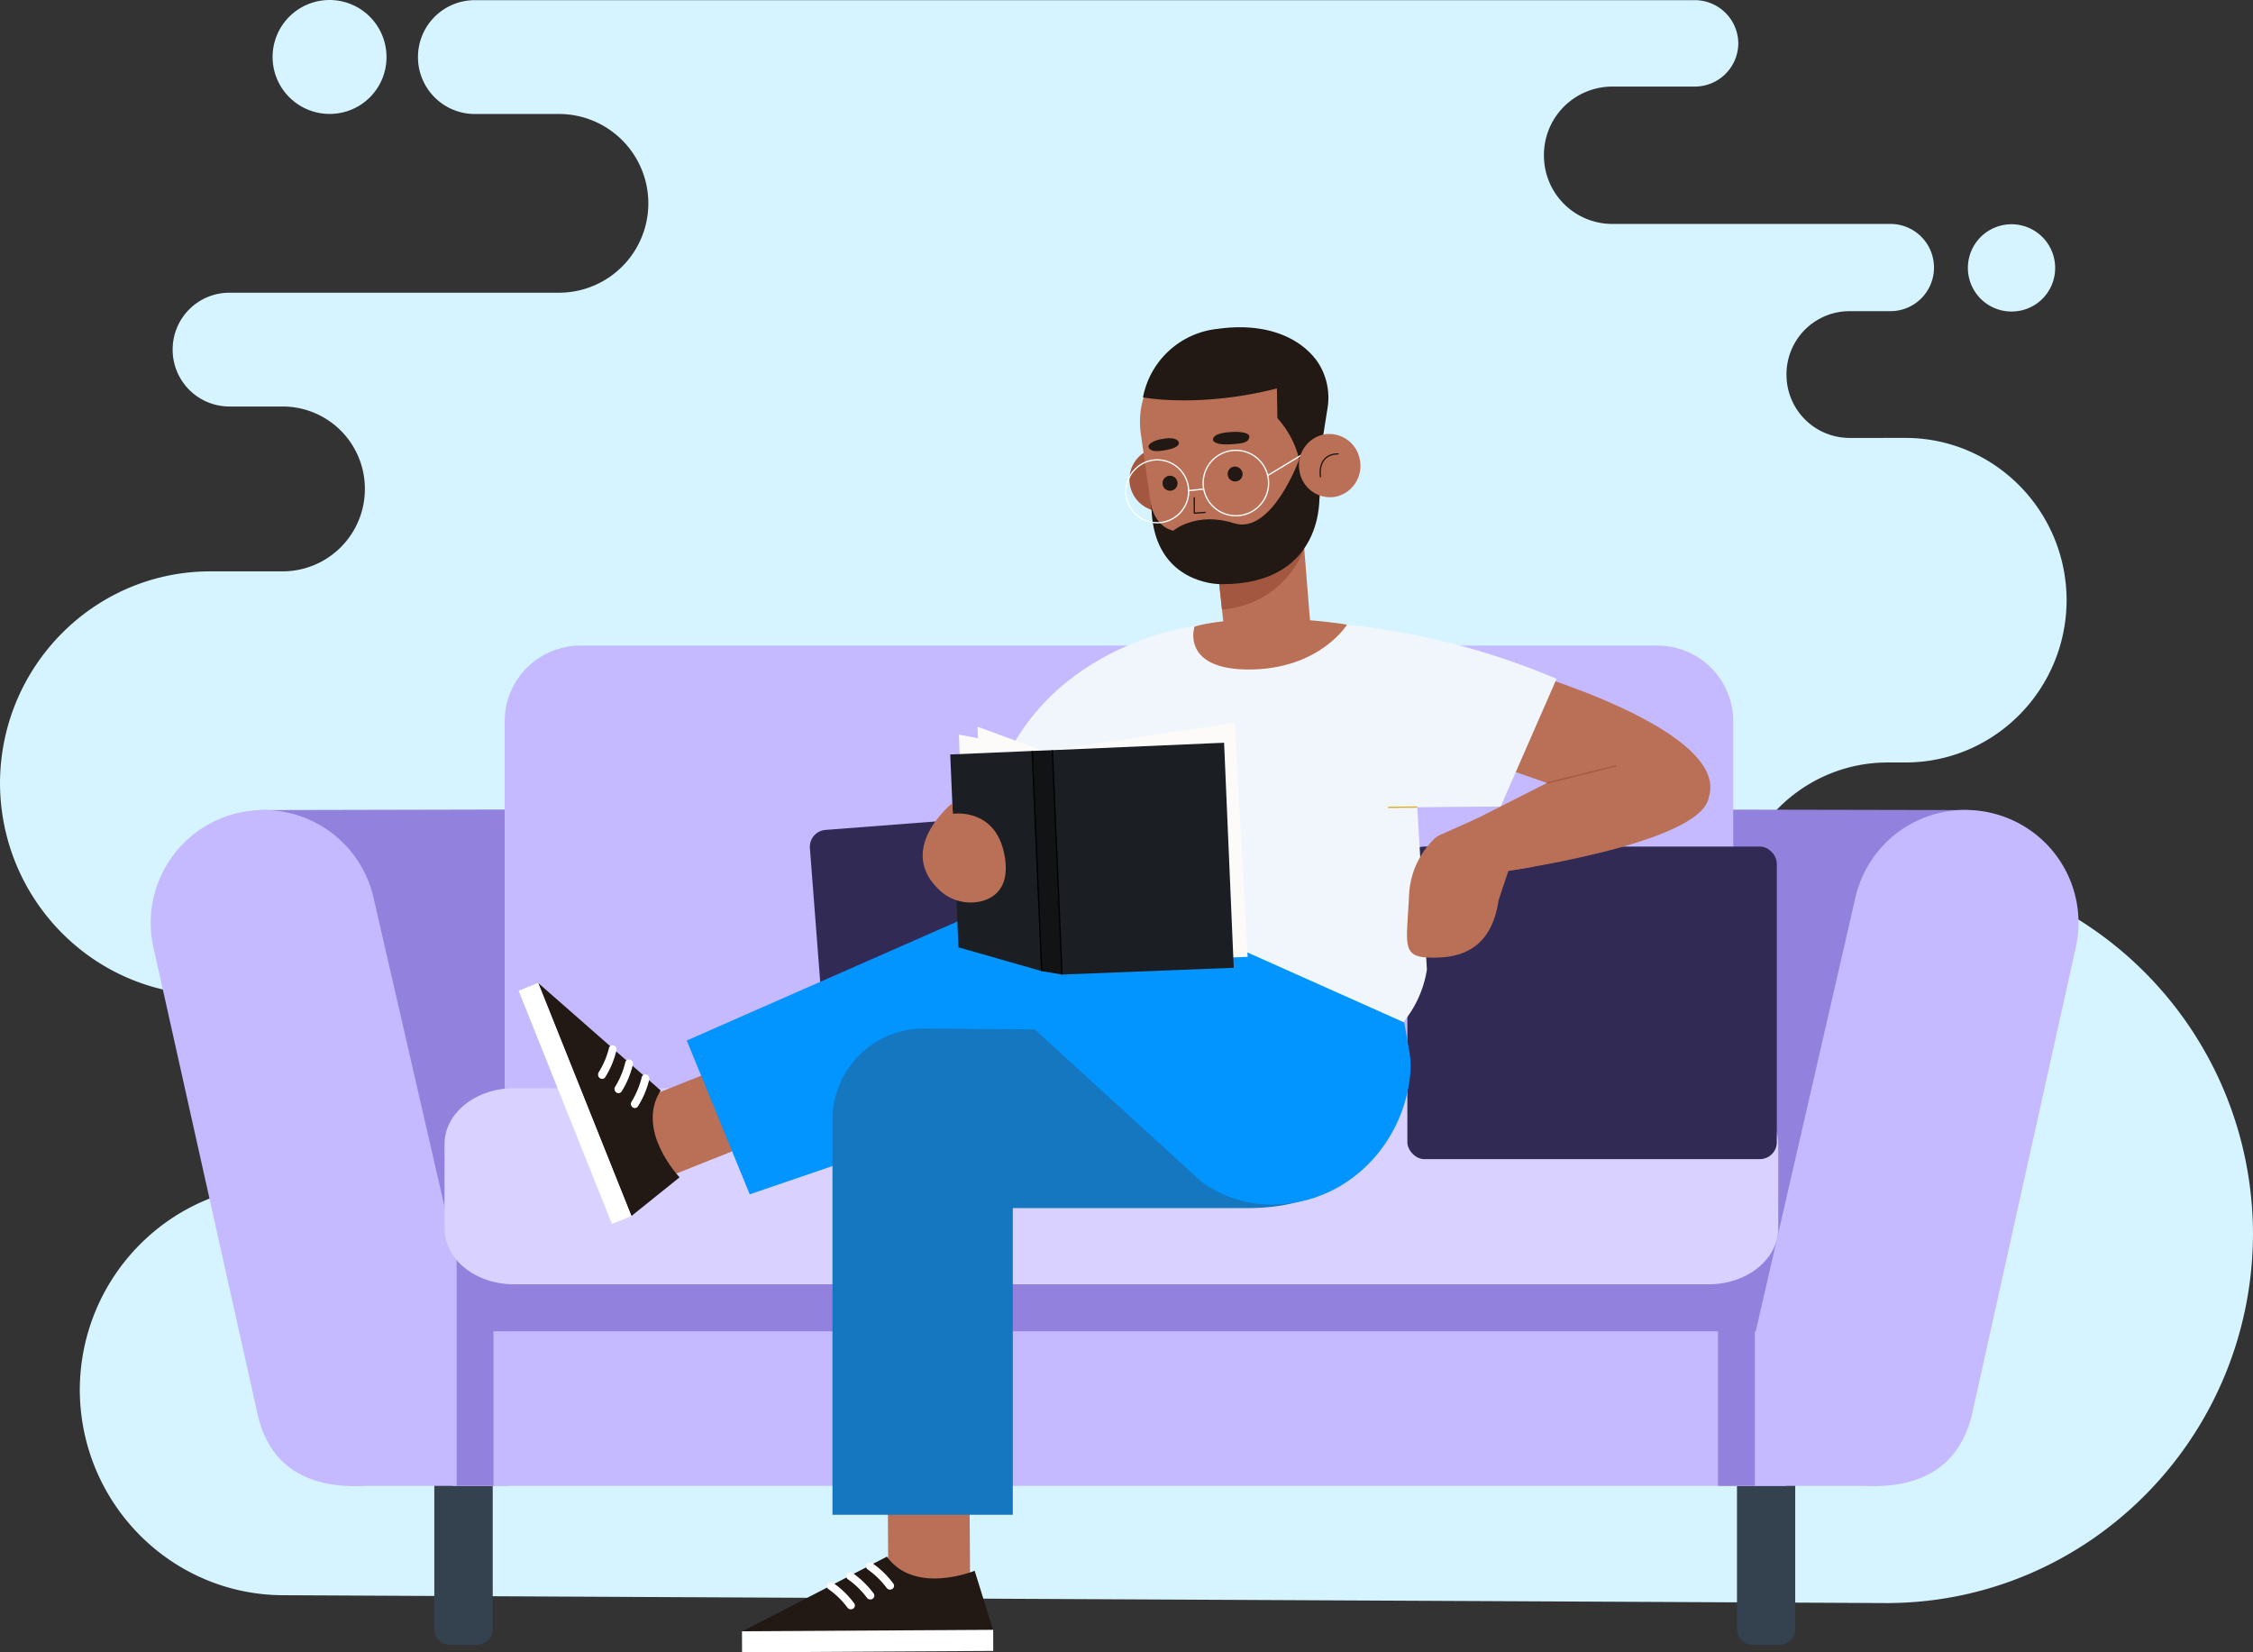 <svg xmlns="http://www.w3.org/2000/svg" width="888.763" height="651.771" viewBox="0 0 888.763 651.771">
  <rect x="0" y="0" width="888.763" height="651.771" fill="#333333" stroke="none"/>
  <g id="Group_164" data-name="Group 164" transform="translate(5346.753 -2700.232)">
    <path id="Path_1775" data-name="Path 1775" d="M787.954,692.313c79.57-.229,144.019-65.3,144.245-145.632h0c-.238-80.327-64.683-145.382-144.245-145.611h0c-33.637-.1-60.886,55.2-60.977,21.239h0c.091-33.96,27.33-61.471,60.967-61.574h7.265c35-.069,63.363-28.678,63.465-64.012h0c-.1-35.31-28.429-63.909-63.4-64.012H772.94a24.887,24.887,0,0,1-24.767-25h0a24.887,24.887,0,0,1,24.767-25h16.367a17.172,17.172,0,0,0,17.048-17.191h0A17.192,17.192,0,0,0,789.306,148.3H679.321a26.96,26.96,0,0,1-26.831-27.088h0a26.96,26.96,0,0,1,26.831-27.088h32.816a17.172,17.172,0,0,0,17.027-17.191h0a17.189,17.189,0,0,0-17.027-16.9H230.549a22.419,22.419,0,0,0-22.228,22.442h0a22.419,22.419,0,0,0,22.228,22.463h33.724a35.256,35.256,0,0,1,34.921,35.257h0a35.256,35.256,0,0,1-34.921,35.236H133.814a22.377,22.377,0,0,0-22.269,22.442h0a22.4,22.4,0,0,0,22.228,22.442h21.382a32.456,32.456,0,0,1,32.217,32.506h0a32.477,32.477,0,0,1-32.217,32.527H126.116c-45.616.172-82.544,37.482-82.679,83.537h0c.136,46.079,37.1,83.4,82.741,83.537h9.453c43.9.126,79.469-46.788,79.593-2.465h0c-.125,44.323,4.388,77.122-39.513,77.247H155.155c-44.253.137-80.1,36.316-80.244,80.995h0c.136,44.687,35.983,80.878,80.244,81.015ZM173.668,104.9A22.464,22.464,0,1,1,195.9,82.433,22.356,22.356,0,0,1,173.668,104.9Zm663.459,77.952a17.213,17.213,0,1,1,17.027-17.191A17.13,17.13,0,0,1,837.127,182.847Z" transform="translate(-5390.189 2640.262)" fill="#d6f4ff" fill-rule="evenodd"/>
    <g id="top_center" data-name="top center" transform="translate(1203 1709.382)">
      <path id="Path_1457" data-name="Path 1457" d="M549.432,118.21l-108.592-.22h0V234.011h86.685Z" transform="translate(-6322.448 1192.182)" fill="#9282dd"/>
      <path id="Path_1458" data-name="Path 1458" d="M282.95,197.54h23.2v72.835a6.3,6.3,0,0,1-6.3,6.3H289.4a6.3,6.3,0,0,1-6.3-6.3V197.54Z" transform="translate(-6661.532 1363.023)" fill="#34414e"/>
      <path id="Path_1459" data-name="Path 1459" d="M446.19,197.54h23.2v72.835a6.3,6.3,0,0,1-6.3,6.3H452.706a6.3,6.3,0,0,1-6.3-6.3V197.54Z" transform="translate(-6310.958 1363.023)" fill="#34414e"/>
      <rect id="Rectangle_272" data-name="Rectangle 272" width="589.546" height="153.949" transform="translate(-6401.969 1395.755)" fill="#9282dd"/>
      <path id="Path_1460" data-name="Path 1460" d="M261.13,118.21l98.174-.22h0V234.011H283.037Z" transform="translate(-6708.394 1192.182)" fill="#9282dd"/>
      <path id="Path_1461" data-name="Path 1461" d="M746.585,97.45H321.659a29.871,29.871,0,0,0-29.839,29.871V313.029a29.839,29.839,0,0,0,29.839,29.839H746.585a29.839,29.839,0,0,0,29.871-29.839V127.321A29.871,29.871,0,0,0,746.585,97.45Z" transform="translate(-6642.483 1148.07)" fill="#c5b9ff"/>
      <path id="Path_1462" data-name="Path 1462" d="M332.23,384.657h56.436L335.409,152.868a44.507,44.507,0,0,0-53.131-33.742h0a44.507,44.507,0,0,0-33.742,53.132l41.076,184.1C293.893,375.561,307.71,385.948,332.23,384.657Z" transform="translate(-6737.756 1192.305)" fill="#c5b9ff"/>
      <path id="Path_1463" data-name="Path 1463" d="M500.565,384.673h-56.4l53.257-231.789a44.476,44.476,0,0,1,53.257-33.742h0a44.475,44.475,0,0,1,33.742,53.132L543.5,356.376C538.934,375.577,525.085,385.964,500.565,384.673Z" transform="translate(-6315.318 1192.289)" fill="#c5b9ff"/>
      <path id="Path_1464" data-name="Path 1464" d="M607.1,183.38H285.26v60.969h526V183.38Z" transform="translate(-6656.571 1332.613)" fill="#c5b9ff"/>
      <rect id="Rectangle_273" data-name="Rectangle 273" width="14.542" height="90.556" transform="translate(-6369.612 1486.406)" fill="#9282dd"/>
      <rect id="Rectangle_274" data-name="Rectangle 274" width="14.542" height="90.556" transform="translate(-5872.039 1486.406)" fill="#9282dd"/>
      <path id="Path_1465" data-name="Path 1465" d="M606.217,152.91H311.727c-15.171,0-27.447,9.883-27.447,22.033v33.3c0,12.244,12.276,22.033,27.447,22.033H782.954c15.14,0,27.447-9.915,27.447-22.033V175.038c0-12.244-12.307-22.033-27.447-22.033Z" transform="translate(-6658.676 1267.176)" fill="#d9d1ff"/>
      <rect id="Rectangle_275" data-name="Rectangle 275" width="145.734" height="123.292" rx="6.67" transform="translate(-6230.779 1318.735) rotate(-4.41)" fill="#312a55"/>
      <rect id="Rectangle_276" data-name="Rectangle 276" width="145.734" height="123.292" rx="6.67" transform="translate(-5994.575 1324.777)" fill="#312a55"/>
      <path id="Path_1466" data-name="Path 1466" d="M491.033,232.652a43.311,43.311,0,0,1-15.172,26.629l-89.045-11.709a14.731,14.731,0,0,1-14.29-12.905c-4-31.161-4.942-94.428-3.3-119.42.693-10.859,31.885-19.232,39.471-19.83L434.628,94l17.06,1.92c3.3.63,32.074,8.656,31.948,12.055Z" transform="translate(-6477.897 1140.661)" fill="#f1f6fc"/>
      <path id="Path_1467" data-name="Path 1467" d="M434.929,100.55S517.3,123.968,508.9,150.565H461.18l-49.26-17.123Z" transform="translate(-6384.557 1154.728)" fill="#ba7056"/>
      <path id="Path_1468" data-name="Path 1468" d="M394.9,94.61a287.533,287.533,0,0,1,90.494,22.033L463.36,167l-44.507.409Z" transform="translate(-6421.109 1141.971)" fill="#f1f6fc"/>
      <line id="Line_28" data-name="Line 28" x1="11.52" y2="0.126" transform="translate(-6002.193 1309.196)" fill="none" stroke="#ddae2a" stroke-miterlimit="10" stroke-width="0.51"/>
      <path id="Path_1469" data-name="Path 1469" d="M432.843,119.06l-14.636,6.547a9.632,9.632,0,0,0-3.557,2.707,32.924,32.924,0,0,0-8.939,21.246c-.85,18.634-3.148,24.111,7.554,24.52s24.709-1.731,27.73-22.505l3.9-11.709,9.946-1.605Z" transform="translate(-6399.625 1194.48)" fill="#ba7056"/>
      <path id="Path_1470" data-name="Path 1470" d="M461.436,111.61,413.12,136.1l9.443,20.491s80.83-10.954,83.758-29.776Z" transform="translate(-6381.979 1178.48)" fill="#ba7056"/>
      <line id="Line_29" data-name="Line 29" y1="6.799" x2="27.353" transform="translate(-5939.524 1292.923)" fill="none" stroke="#a35740" stroke-miterlimit="10" stroke-width="0.51"/>
      <path id="Path_1471" data-name="Path 1471" d="M380.82,97.256l3.3,29.934c1.133,10.544,8.026,15.455,18.067,14.259h0c8.53-1.039,17.5-6.3,16.084-15.455L414.5,79Z" transform="translate(-6451.347 1108.447)" fill="#ba7056"/>
      <path id="Path_1472" data-name="Path 1472" d="M383.266,109.263A37.268,37.268,0,0,0,415.624,85.31L381,87.954Z" transform="translate(-6450.96 1121.998)" fill="#a35740"/>
      <path id="Path_1473" data-name="Path 1473" d="M395.085,82.906a12.59,12.59,0,1,1-9.835-10.023A12.59,12.59,0,0,1,395.085,82.906Z" transform="translate(-6474.331 1094.752)" fill="#a35740"/>
      <path id="Path_1474" data-name="Path 1474" d="M410.979,152.142h0c-17.123,1.952-32.767-10.419-34.844-24.8l-4.312-30.217a33.364,33.364,0,0,1,26.566-37.771h0c17.753-3.148,37.771,8.436,41.171,26.786l3.148,23.481A37.771,37.771,0,0,1,410.979,152.142Z" transform="translate(-6471.497 1065.144)" fill="#ba7056"/>
      <path id="Path_1475" data-name="Path 1475" d="M372.68,89.659s.755,10.513,9.222,12.59c0,0,9-7.712,23.922-2.959S431.6,74.11,431.6,74.11l7.932,14.133s2.392,35.19-38.5,35.1c-7.208,0-26.44-3.9-27.667-28.895" transform="translate(-6468.829 1097.945)" fill="#221914"/>
      <path id="Path_1476" data-name="Path 1476" d="M371.82,85.21s22.033,4.312,52.817-3.525l.189,11.741a37.078,37.078,0,0,1,8.625,16.336l8.939-6.3,2.172-13.724A25.5,25.5,0,0,0,440.6,71.078c-6.736-9.443-20.208-15.549-39.251-12.905A33.522,33.522,0,0,0,371.82,85.116Z" transform="translate(-6470.675 1062.388)" fill="#221914"/>
      <path id="Path_1477" data-name="Path 1477" d="M378.24,78.92l.031,6.075,4.249-.315" transform="translate(-6456.888 1108.275)" fill="none" stroke="#221914" stroke-linecap="round" stroke-linejoin="round" stroke-width="0.51"/>
      <path id="Path_1478" data-name="Path 1478" d="M387.425,70.757s-7.082.189-6.83,3.148c0,0,.22,1.983,6.3,1.7s7.68-.881,8.026-2.833S390.7,70.443,387.425,70.757Z" transform="translate(-6451.845 1090.533)" fill="#221914"/>
      <path id="Path_1479" data-name="Path 1479" d="M378,71.747s5.729-1.259,6.516,1.479c0,0,.472,1.826-4.564,2.8s-6.736.5-7.365-.944S375.259,72.093,378,71.747Z" transform="translate(-6469.204 1092.25)" fill="#221914"/>
      <path id="Path_1480" data-name="Path 1480" d="M380.166,78.8a2.959,2.959,0,1,1-3.368-2.612,2.99,2.99,0,0,1,3.368,2.612Z" transform="translate(-6465.424 1102.351)" fill="#221914"/>
      <path id="Path_1481" data-name="Path 1481" d="M388.326,77.63a2.959,2.959,0,1,1-3.368-2.613A3.148,3.148,0,0,1,388.326,77.63Z" transform="translate(-6447.899 1099.87)" fill="#221914"/>
      <path id="Path_1482" data-name="Path 1482" d="M379.457,87.472a12.905,12.905,0,1,0,2.671-9.581,12.905,12.905,0,0,0-2.671,9.581Z" transform="translate(-6454.485 1095.505)" fill="none" stroke="#fff" stroke-miterlimit="10" stroke-width="0.51"/>
      <path id="Path_1483" data-name="Path 1483" d="M369.8,88.556a12.4,12.4,0,1,0,10.7-14.29,12.591,12.591,0,0,0-10.7,14.29Z" transform="translate(-6475.297 1098.072)" fill="none" stroke="#fff" stroke-miterlimit="10" stroke-width="0.51"/>
      <line id="Line_30" data-name="Line 30" x1="5.949" y2="0.63" transform="translate(-6080.946 1183.764)" fill="none" stroke="#fff" stroke-miterlimit="10" stroke-width="0.51"/>
      <line id="Line_31" data-name="Line 31" y1="8.561" x2="14.196" transform="translate(-6049.595 1169.789)" fill="none" stroke="#fff" stroke-miterlimit="10" stroke-width="0.51"/>
      <path id="Path_1484" data-name="Path 1484" d="M415.412,81.229a12.4,12.4,0,0,1-9.726,14.479,12.244,12.244,0,0,1-14.1-10.135,12.37,12.37,0,0,1,9.726-14.479,12.244,12.244,0,0,1,14.1,10.135Z" transform="translate(-6428.716 1091.109)" fill="#ba7056"/>
      <path id="Path_1485" data-name="Path 1485" d="M394.138,82.454s-1.574-8.908,6.925-9.034" transform="translate(-6422.991 1096.463)" fill="none" stroke="#221914" stroke-linecap="round" stroke-linejoin="round" stroke-width="0.51"/>
      <path id="Path_1486" data-name="Path 1486" d="M438.773,96.409a193.771,193.771,0,0,0-29.619-2.329s-20.963,0-30.595,3.148c0,0-5.445,17.123,22.033,16.871S438.773,96.409,438.773,96.409Z" transform="translate(-6457.145 1140.833)" fill="#ba7056"/>
      <path id="Path_1487" data-name="Path 1487" d="M308.542,168.921l50.771-20.271,13.22,29.43-54.611,21.813L306.37,171.061Z" transform="translate(-6611.235 1258.027)" fill="#ba7056"/>
      <path id="Path_1488" data-name="Path 1488" d="M351.838,216.417s-17.6-18.382-7.46-34.246L296,139.71l36.8,92Z" transform="translate(-6633.506 1238.828)" fill="#221914"/>
      <path id="Path_1489" data-name="Path 1489" d="M293.57,142.826l36.8,92,7.712-3.116-36.8-92Z" transform="translate(-6638.725 1238.828)" fill="#fff"/>
      <path id="Path_1490" data-name="Path 1490" d="M307.63,162.784a1.8,1.8,0,0,1,.252-.787,34.279,34.279,0,0,0,4.029-9.6,1.448,1.448,0,0,1,1.794-1.165,1.637,1.637,0,0,1,1.2,1.889,34.623,34.623,0,0,1-4.438,10.607,1.448,1.448,0,0,1-2.077.472A1.7,1.7,0,0,1,307.63,162.784Z" transform="translate(-6608.53 1263.472)" fill="#fff"/>
      <path id="Path_1491" data-name="Path 1491" d="M305.58,160.914a1.479,1.479,0,0,1,.22-.787,32.768,32.768,0,0,0,4.029-9.6,1.479,1.479,0,0,1,1.826-1.165,1.637,1.637,0,0,1,1.2,1.889,35.281,35.281,0,0,1-4.438,10.639,1.479,1.479,0,0,1-2.109.441,1.732,1.732,0,0,1-.724-1.417Z" transform="translate(-6612.932 1259.455)" fill="#fff"/>
      <path id="Path_1492" data-name="Path 1492" d="M303.537,159.024a1.509,1.509,0,0,1,.22-.818,32.8,32.8,0,0,0,4.029-9.443,1.479,1.479,0,0,1,1.794-1.2,1.668,1.668,0,0,1,1.2,1.92,35,35,0,0,1-4.406,10.607,1.479,1.479,0,0,1-2.109.441A1.573,1.573,0,0,1,303.537,159.024Z" transform="translate(-6617.342 1255.617)" fill="#fff"/>
      <path id="Path_1493" data-name="Path 1493" d="M450.365,127.97,314.64,187.68l24.834,60.654,154.956-52.911Z" transform="translate(-6593.476 1213.615)" fill="#0294ff"/>
      <path id="Path_1494" data-name="Path 1494" d="M340.093,254.655l-.283-54.642,32.231-1.542.346,58.8-31.1.22Z" transform="translate(-6539.42 1365.021)" fill="#ba7056"/>
      <path id="Path_1495" data-name="Path 1495" d="M413.344,217.191s-23.544,9.695-34.624-5.571l-57.16,29.525,99.055-.567Z" transform="translate(-6578.614 1393.261)" fill="#221914"/>
      <path id="Path_1496" data-name="Path 1496" d="M321.592,229.666l99.086-.567-.031-8.31-99.087.567Z" transform="translate(-6578.614 1412.955)" fill="#fff"/>
      <path id="Path_1497" data-name="Path 1497" d="M345.921,222.9a1.7,1.7,0,0,1-.661-.5,33.276,33.276,0,0,0-7.428-7.271,1.448,1.448,0,0,1-.441-2.109,1.668,1.668,0,0,1,2.2-.409,35.251,35.251,0,0,1,8.247,7.995,1.479,1.479,0,0,1-.346,2.14,1.762,1.762,0,0,1-1.574.157Z" transform="translate(-6545.217 1394.853)" fill="#fff"/>
      <path id="Path_1498" data-name="Path 1498" d="M343.451,224.126a1.6,1.6,0,0,1-.661-.472,33.27,33.27,0,0,0-7.428-7.271,1.448,1.448,0,0,1-.441-2.109,1.668,1.668,0,0,1,2.2-.441,36.7,36.7,0,0,1,8.247,8.026,1.448,1.448,0,0,1-.346,2.109A1.574,1.574,0,0,1,343.451,224.126Z" transform="translate(-6550.521 1397.501)" fill="#fff"/>
      <path id="Path_1499" data-name="Path 1499" d="M341.011,225.372a1.7,1.7,0,0,1-.661-.5,33.267,33.267,0,0,0-7.428-7.271,1.448,1.448,0,0,1-.441-2.109,1.668,1.668,0,0,1,2.2-.409,35.254,35.254,0,0,1,8.247,7.995,1.48,1.48,0,0,1-.346,2.14,1.763,1.763,0,0,1-1.574.157Z" transform="translate(-6555.761 1400.157)" fill="#fff"/>
      <path id="Path_1500" data-name="Path 1500" d="M541.964,167.978s12.59,48.284-45.577,48.284H404.036V337.224H332.9V181.45a36.008,36.008,0,0,1,36.323-36.009l94.113.755Z" transform="translate(-6554.26 1251.132)" fill="#1477bf"/>
      <path id="Path_1501" data-name="Path 1501" d="M511,179.256l1.983,11.363a33.843,33.843,0,0,1,.378,8.908C510.9,226.47,489.843,249.2,462.491,250.9a46.647,46.647,0,0,1-31.476-8.813L355,172.646l42.524-44.066Z" transform="translate(-6506.798 1214.925)" fill="#0294ff"/>
      <path id="Path_1502" data-name="Path 1502" d="M432.508,95S370.532,102.24,353,160.6l58.419,22.033Z" transform="translate(-6511.093 1142.808)" fill="#f1f6fc"/>
      <path id="Path_1503" data-name="Path 1503" d="M349.81,133.844,348.74,108.6l32.924,6.3.913,21.75Z" transform="translate(-6520.242 1172.016)" fill="#fdfbf9"/>
      <path id="Path_1504" data-name="Path 1504" d="M352.276,135.655l-1.2-28.045,25.559,9.411.913,21.75Z" transform="translate(-6515.217 1169.89)" fill="#fdfbf9"/>
      <path id="Path_1505" data-name="Path 1505" d="M360.46,117.916l71.891-10.8,5.131,92.319-73.4,2.959Z" transform="translate(-6495.072 1168.837)" fill="#fdfbf9"/>
      <path id="Path_1506" data-name="Path 1506" d="M379.986,110.65l3.746,86.842-32.83-9.38-3.242-76.077Z" transform="translate(-6522.561 1176.418)" fill="#1b1f23"/>
      <path id="Path_1507" data-name="Path 1507" d="M357.93,110.865l7.963-.315,3.809,88.511-8.026-1.353Z" transform="translate(-6500.505 1176.204)" fill="#111315"/>
      <path id="Path_1508" data-name="Path 1508" d="M360.46,112.547,428.2,109.62l3.809,88.762-67.736,2.675Z" transform="translate(-6495.072 1174.206)" fill="#1b1f23"/>
      <line id="Line_32" data-name="Line 32" x2="3.809" y2="88.511" transform="translate(-6134.612 1286.754)" fill="none" stroke="#000" stroke-miterlimit="10" stroke-width="0.51"/>
      <line id="Line_33" data-name="Line 33" x2="3.746" y2="86.842" transform="translate(-6142.576 1287.068)" fill="none" stroke="#000" stroke-miterlimit="10" stroke-width="0.51"/>
      <path id="Path_1509" data-name="Path 1509" d="M355.89,117.19s-21.813,17.469-5.823,33.553a17.941,17.941,0,0,0,18.13,4.91c5.162-1.668,9.946-5.949,8.53-16.336-2.833-20.711-20.648-17.91-20.648-17.91Z" transform="translate(-6529.973 1190.464)" fill="#ba7056"/>
    </g>
  </g>
</svg>
